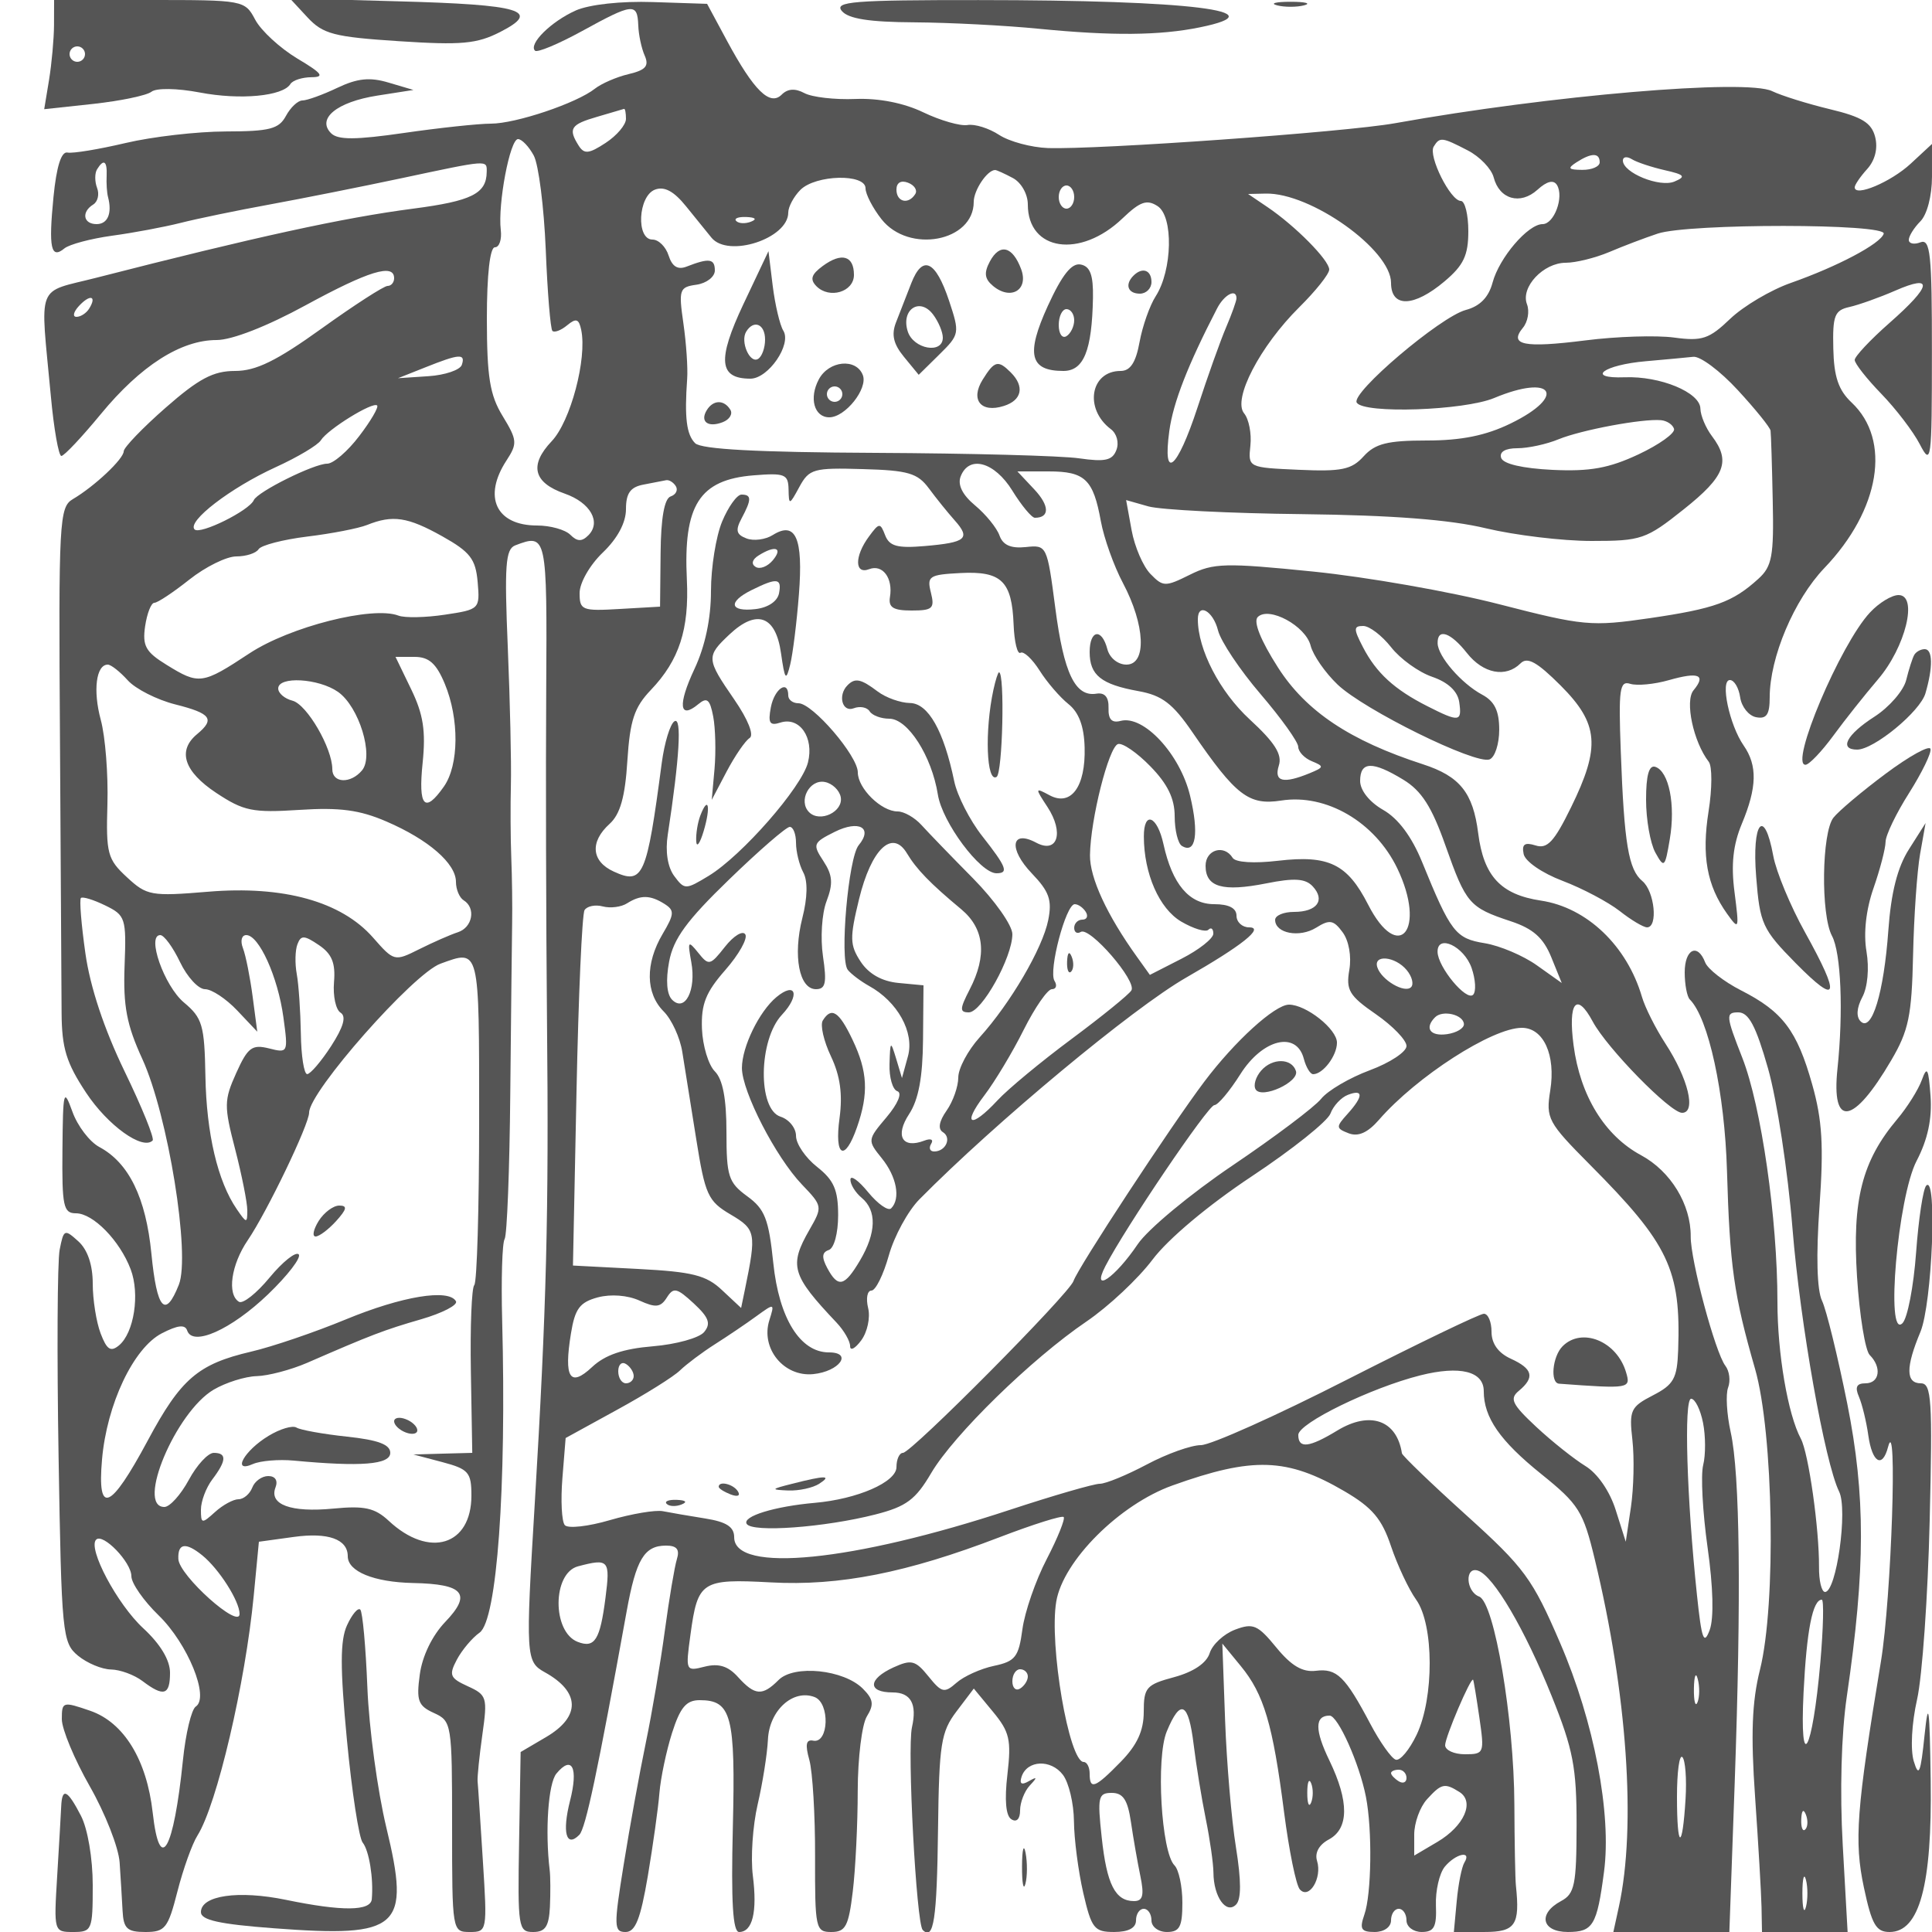 <svg xmlns="http://www.w3.org/2000/svg" version="1.0" width="250" height="250" viewBox="0 0 250 250" preserveAspectRatio="xMidYMid meet">
<g transform="translate(0,250) scale(0.01,-0.01)" fill="#555555" stroke="none">
<path d="M699 24675 c-1 -179 -30 -497 -64 -707 l-63 -381 639 69 c351 39 689 109 749 157 64 50 331 46 626 -10 523 -100 1075 -48 1172 110 30 48 152 87 273 88 175 1 138 50 -186 243 -222 134 -466 358 -542 500 -135 254 -149 256 -1370 256 l-1233 0 -1 -325z m401 -375 c0 -55 -45 -100 -100 -100 -55 0 -100 45 -100 100 0 55 45 100 100 100 55 0 100 -45 100 -100z"/>
<path d="M3978 24776 c202 -217 341 -254 1184 -309 811 -53 1009 -35 1312 120 536 275 276 353 -1324 396 l-1400 39 228 -246z"/>
<path d="M7450 24864 c-317 -141 -614 -434 -527 -520 28 -28 300 85 605 252 662 364 719 370 731 79 4 -124 42 -302 84 -396 58 -133 12 -186 -209 -238 -156 -37 -351 -122 -434 -187 -235 -188 -1026 -454 -1348 -454 -160 0 -665 -54 -1122 -120 -629 -91 -858 -92 -946 -4 -189 189 76 405 599 487 l467 73 -321 95 c-244 73 -404 56 -665 -68 -189 -90 -392 -163 -451 -163 -58 0 -154 -90 -213 -200 -91 -169 -210 -200 -779 -201 -369 -1 -953 -68 -1298 -150 -345 -81 -682 -137 -750 -123 -80 16 -142 -180 -181 -576 -65 -660 -33 -808 142 -664 64 52 341 126 616 164 275 37 673 112 884 165 211 54 728 161 1150 238 421 77 1194 231 1716 342 1128 240 1100 238 1098 80 -3 -281 -195 -376 -953 -475 -900 -117 -2043 -367 -4095 -893 -794 -204 -731 -39 -592 -1532 39 -426 101 -775 136 -775 36 0 265 244 510 541 516 627 1036 959 1499 959 198 0 652 177 1152 450 815 444 1145 545 1145 350 0 -55 -38 -100 -85 -100 -47 0 -430 -247 -852 -550 -585 -420 -850 -550 -1122 -550 -281 0 -468 -99 -897 -475 -298 -261 -542 -515 -543 -564 -1 -100 -380 -456 -659 -620 -175 -103 -185 -280 -166 -3100 10 -1645 20 -3242 21 -3549 3 -456 61 -645 318 -1033 280 -423 731 -747 860 -617 26 26 -137 429 -363 895 -265 548 -445 1089 -507 1527 -53 373 -79 695 -58 716 21 21 162 -22 314 -96 263 -128 275 -163 251 -784 -19 -518 27 -762 230 -1204 332 -726 625 -2536 472 -2921 -176 -443 -284 -321 -355 404 -71 723 -292 1175 -674 1379 -125 67 -282 272 -348 457 -113 312 -122 278 -129 -490 -7 -735 12 -825 175 -825 222 0 567 -353 708 -725 121 -320 44 -821 -151 -984 -108 -89 -158 -56 -238 155 -56 147 -102 437 -102 645 0 242 -67 439 -187 547 -178 161 -189 156 -241 -109 -30 -154 -36 -1359 -14 -2679 38 -2299 49 -2407 252 -2575 117 -96 308 -176 426 -178 118 -2 301 -69 408 -150 275 -208 356 -184 356 108 0 163 -125 371 -346 575 -337 311 -722 1035 -610 1147 88 89 456 -292 456 -473 0 -91 159 -319 353 -507 376 -365 661 -1062 480 -1180 -56 -37 -131 -349 -166 -695 -120 -1174 -300 -1487 -391 -678 -77 685 -373 1167 -807 1318 -357 123 -369 120 -369 -108 0 -129 163 -520 362 -869 199 -349 373 -792 386 -985 13 -192 30 -474 38 -625 12 -231 59 -275 295 -275 256 0 293 48 415 525 74 289 190 615 260 725 251 400 618 1966 727 3100 l67 700 450 62 c446 62 700 -29 700 -250 0 -197 338 -335 844 -346 659 -13 765 -141 417 -504 -169 -177 -297 -442 -329 -680 -46 -339 -22 -405 183 -498 230 -105 235 -136 235 -1470 0 -1353 2 -1363 228 -1364 226 0 228 11 170 925 -32 509 -62 970 -68 1025 -5 55 23 328 62 606 68 479 58 512 -189 624 -232 106 -247 144 -141 345 66 124 198 281 294 349 225 160 349 1871 292 4039 -14 529 0 1004 32 1054 31 51 64 900 73 1888 10 987 20 1975 24 2195 4 220 -1 603 -11 850 -10 248 -12 675 -5 950 7 275 -11 1070 -40 1768 -45 1066 -30 1276 96 1325 408 156 413 134 401 -1868 -7 -1059 -2 -2982 10 -4275 25 -2512 -6 -3714 -158 -6250 -120 -1986 -116 -2053 130 -2189 458 -254 466 -573 19 -837 l-332 -195 -20 -1165 c-19 -1107 -10 -1164 182 -1164 157 0 204 71 217 325 8 179 7 393 -3 475 -61 507 -19 1123 87 1250 202 244 286 77 176 -353 -104 -410 -49 -611 120 -440 82 82 236 811 613 2893 122 674 228 850 510 850 139 0 179 -50 140 -175 -30 -96 -100 -512 -156 -925 -55 -412 -166 -1065 -246 -1450 -80 -385 -209 -1094 -286 -1575 -130 -804 -128 -875 24 -875 127 0 193 167 288 725 67 399 135 883 150 1075 16 193 89 541 163 775 106 332 184 425 358 425 412 0 464 -199 429 -1645 -24 -969 0 -1355 81 -1355 174 0 237 259 178 727 -30 233 -2 648 62 923 64 275 124 652 133 839 17 378 324 658 604 551 201 -77 184 -605 -18 -564 -93 18 -106 -50 -50 -250 42 -152 76 -715 74 -1251 -2 -930 7 -975 211 -975 184 0 223 75 277 525 35 289 64 874 64 1301 1 427 54 861 119 965 94 152 84 221 -53 358 -247 247 -889 313 -1090 112 -210 -210 -306 -203 -524 37 -128 143 -250 181 -431 136 -248 -63 -250 -58 -185 416 94 690 143 722 1038 674 891 -49 1762 124 2963 585 433 166 805 283 828 261 22 -23 -76 -268 -219 -544 -144 -276 -285 -685 -315 -909 -48 -358 -92 -415 -367 -473 -172 -36 -391 -135 -486 -219 -157 -138 -191 -130 -363 83 -168 208 -221 221 -452 116 -332 -152 -338 -324 -12 -324 236 0 319 -149 251 -450 -64 -286 56 -2540 139 -2624 142 -141 184 137 198 1298 14 1111 38 1264 239 1530 l224 296 247 -299 c217 -262 240 -364 188 -812 -39 -332 -21 -537 52 -581 67 -42 112 4 112 116 0 102 56 247 125 321 101 108 98 119 -13 56 -94 -54 -123 -34 -92 60 72 214 379 227 534 23 77 -101 141 -372 143 -601 2 -230 56 -646 120 -925 107 -463 142 -508 400 -508 185 0 283 52 283 150 0 83 45 150 100 150 55 0 100 -67 100 -150 0 -83 89 -150 200 -150 165 0 200 67 200 380 0 209 -46 426 -102 482 -171 171 -242 1391 -100 1733 178 430 281 380 348 -170 32 -261 102 -692 156 -958 54 -265 99 -580 100 -700 2 -310 164 -541 292 -413 69 69 69 307 -1 743 -57 353 -120 1090 -140 1638 l-36 997 239 -291 c299 -364 414 -751 560 -1891 64 -495 155 -945 204 -999 120 -135 291 148 223 368 -33 105 25 210 152 278 261 140 264 491 8 1021 -192 396 -191 582 2 582 108 0 385 -618 470 -1050 84 -426 73 -1260 -20 -1525 -65 -187 -43 -225 133 -225 122 0 212 64 212 150 0 83 45 150 100 150 55 0 100 -67 100 -150 0 -83 89 -150 197 -150 160 0 195 64 184 345 -7 190 45 415 115 500 142 171 353 215 253 53 -34 -55 -79 -280 -99 -500 l-37 -398 394 0 c403 0 463 89 409 600 -9 83 -18 555 -20 1050 -4 1108 -259 2614 -455 2690 -174 66 -189 393 -16 336 200 -66 608 -761 955 -1626 277 -688 322 -922 321 -1671 -1 -769 -25 -885 -201 -979 -304 -163 -251 -400 89 -400 325 0 376 85 467 778 100 751 -128 1943 -567 2960 -359 835 -462 975 -1216 1656 -453 409 -827 769 -832 800 -66 430 -412 552 -836 295 -365 -222 -505 -238 -505 -57 0 151 943 611 1580 771 514 129 820 52 820 -205 0 -340 209 -642 745 -1073 484 -390 542 -481 691 -1100 420 -1737 540 -3459 312 -4500 l-71 -325 751 0 750 0 69 1925 c86 2425 68 4006 -52 4544 -51 231 -66 490 -33 576 33 87 17 213 -35 281 -131 170 -452 1366 -449 1674 3 415 -259 844 -642 1051 -471 253 -788 769 -874 1424 -73 557 39 696 248 306 185 -345 1003 -1181 1156 -1181 187 0 80 444 -218 900 -125 193 -261 463 -301 600 -194 662 -713 1157 -1307 1246 -520 78 -741 316 -812 871 -66 525 -237 738 -715 893 -944 306 -1513 685 -1876 1253 -224 350 -321 593 -262 652 144 144 621 -114 685 -371 31 -122 187 -348 347 -501 342 -328 1786 -1039 1968 -970 69 27 125 199 125 384 0 244 -60 368 -221 454 -268 144 -571 493 -576 664 -5 201 167 144 379 -125 210 -267 504 -324 694 -134 88 88 214 18 520 -288 492 -493 518 -792 133 -1576 -218 -445 -307 -541 -459 -492 -140 44 -180 16 -154 -111 19 -95 239 -247 503 -347 258 -98 590 -274 739 -390 148 -117 308 -212 355 -212 145 0 97 467 -60 598 -180 149 -236 479 -280 1678 -30 808 -15 919 123 875 87 -27 312 -6 500 48 386 110 485 69 318 -132 -114 -138 -2 -666 197 -924 46 -58 45 -347 -2 -642 -91 -575 -22 -958 238 -1323 157 -219 160 -209 98 276 -47 359 -19 614 95 887 196 470 203 753 23 1012 -185 266 -307 847 -178 847 56 0 115 -101 133 -224 18 -123 111 -239 207 -257 134 -26 175 34 175 256 0 518 316 1265 708 1675 721 753 869 1655 352 2141 -170 160 -229 332 -237 700 -10 425 17 494 208 536 120 27 388 122 594 212 501 219 473 64 -75 -418 -248 -218 -450 -434 -450 -479 0 -46 155 -243 344 -438 189 -195 414 -489 499 -654 147 -284 156 -220 156 1186 1 1279 -20 1477 -149 1428 -82 -32 -150 -17 -150 32 0 49 68 157 150 240 86 86 150 330 150 576 l0 425 -275 -255 c-257 -238 -725 -435 -725 -306 0 32 73 139 162 237 101 112 140 267 103 413 -47 185 -170 261 -587 361 -290 70 -626 175 -746 233 -332 162 -2869 -54 -4882 -415 -641 -115 -3839 -343 -4491 -321 -215 8 -498 84 -630 170 -131 86 -315 144 -409 128 -93 -16 -350 58 -570 163 -252 122 -578 186 -881 174 -265 -11 -562 23 -660 76 -120 64 -216 58 -294 -20 -152 -152 -360 53 -706 694 l-259 481 -700 23 c-415 14 -822 -31 -1000 -109z m650 -1402 c0 -77 -118 -216 -263 -311 -216 -142 -277 -148 -348 -37 -140 221 -106 275 236 374 179 52 336 98 350 103 14 5 25 -53 25 -129z m-1193 -475 c63 -118 132 -666 155 -1218 22 -552 61 -1025 86 -1051 26 -25 112 7 191 73 116 96 152 84 182 -61 77 -371 -138 -1182 -382 -1439 -294 -310 -238 -537 170 -679 331 -116 474 -369 304 -539 -84 -84 -144 -82 -233 7 -66 66 -259 120 -430 120 -531 0 -705 370 -395 843 142 218 138 263 -50 572 -167 273 -204 505 -205 1260 0 573 40 925 104 925 57 0 91 101 76 225 -40 336 119 1175 223 1175 49 0 141 -96 204 -213z m12085 67 c156 -80 307 -238 336 -349 74 -285 344 -361 566 -161 123 112 209 133 253 62 94 -153 -36 -506 -186 -506 -189 0 -561 -435 -647 -756 -51 -191 -163 -306 -347 -355 -330 -89 -1489 -1073 -1411 -1199 91 -147 1388 -103 1779 60 761 318 948 28 212 -330 -320 -156 -637 -220 -1084 -220 -509 0 -668 -40 -817 -204 -156 -173 -285 -200 -840 -175 -655 29 -656 29 -626 313 17 156 -20 343 -81 417 -152 183 205 869 713 1373 213 211 388 430 388 488 0 121 -440 566 -800 809 l-250 169 228 5 c583 13 1622 -727 1622 -1155 0 -324 295 -316 692 19 247 208 308 336 308 650 0 215 -44 391 -97 391 -134 0 -425 583 -351 703 78 127 106 124 440 -49z m1708 -154 c0 -55 -101 -99 -225 -98 -182 1 -196 20 -75 98 194 125 300 125 300 0z m841 -102 c258 -58 279 -83 127 -147 -190 -81 -668 113 -668 272 0 49 52 56 116 17 64 -40 255 -103 425 -142z m-20161 -73 c-5 -96 3 -220 18 -275 55 -211 -4 -350 -148 -350 -173 0 -200 157 -43 254 59 37 81 133 49 215 -31 82 -31 190 0 240 86 140 132 109 124 -84z m11727 -29 c108 -58 193 -208 193 -342 0 -603 679 -703 1225 -180 228 218 315 249 454 159 207 -134 192 -829 -24 -1166 -77 -119 -171 -386 -209 -592 -48 -266 -120 -375 -245 -375 -392 0 -475 -491 -127 -753 77 -57 109 -176 72 -270 -51 -135 -146 -156 -480 -108 -229 34 -1415 65 -2636 71 -1527 7 -2256 46 -2335 125 -112 112 -139 329 -103 835 10 138 -12 460 -49 716 -63 438 -52 469 170 500 130 19 237 102 237 184 0 154 -74 164 -366 50 -114 -44 -186 0 -232 143 -36 114 -130 207 -209 207 -214 0 -187 562 32 646 121 46 244 -19 402 -215 125 -154 274 -337 329 -406 216 -266 994 -12 994 324 0 75 71 207 157 294 198 197 843 213 843 20 0 -75 93 -255 207 -400 353 -448 1193 -290 1193 224 0 152 175 413 277 413 20 0 123 -47 230 -104z m-1263 -206 c-88 -142 -244 -105 -244 57 0 89 59 124 149 89 83 -31 125 -97 95 -146z m2056 -40 c0 -82 -45 -150 -100 -150 -55 0 -100 68 -100 150 0 83 45 150 100 150 55 0 100 -67 100 -150z m-4181 -318 c-72 -29 -159 -26 -192 8 -33 33 26 56 131 52 117 -5 141 -28 61 -60z m14656 -157 c-43 -130 -597 -423 -1199 -635 -261 -91 -615 -301 -787 -465 -273 -262 -364 -292 -726 -243 -227 31 -744 15 -1150 -37 -794 -100 -991 -60 -807 163 64 77 88 214 53 305 -85 221 212 537 503 537 127 0 379 62 560 138 180 77 463 184 628 239 401 134 2970 132 2925 -2z m-23221 -968 c-36 -59 -110 -107 -164 -107 -54 0 -40 63 31 140 144 156 236 133 133 -33z m14846 133 c0 -33 -60 -202 -134 -375 -74 -173 -241 -641 -371 -1040 -263 -802 -454 -960 -364 -300 51 369 240 853 618 1584 93 180 251 262 251 131z m-10024 -861 c-22 -66 -217 -133 -433 -147 l-393 -26 350 139 c445 178 526 184 476 34z m16511 -327 c227 -246 418 -482 424 -525 6 -42 19 -450 28 -905 16 -718 -9 -852 -186 -1012 -332 -302 -565 -386 -1405 -509 -758 -110 -856 -101 -1948 180 -632 163 -1716 353 -2408 423 -1138 115 -1290 111 -1595 -41 -318 -158 -347 -158 -510 10 -95 97 -205 352 -244 566 l-71 390 289 -82 c159 -44 1054 -90 1989 -100 1168 -14 1913 -71 2381 -184 375 -89 988 -163 1362 -163 646 0 707 21 1194 409 536 426 612 622 366 947 -81 107 -148 267 -150 357 -4 209 -519 423 -980 405 -513 -19 -274 161 277 208 248 22 523 47 612 57 90 9 348 -184 575 -431z m-17839 -595 c-149 -197 -336 -357 -414 -357 -171 0 -902 -363 -950 -472 -60 -136 -695 -450 -766 -379 -102 103 464 538 1048 805 283 129 547 286 586 349 87 141 674 504 728 450 22 -22 -82 -200 -232 -396z m17014 93 c16 -55 -191 -203 -461 -330 -382 -179 -628 -223 -1113 -200 -386 19 -638 77 -663 155 -26 78 53 125 210 125 139 0 379 52 533 116 297 121 1083 268 1324 247 78 -7 154 -58 170 -113z m-9642 -770 c93 -126 243 -312 333 -413 210 -236 150 -287 -389 -333 -352 -30 -455 -2 -510 139 -64 166 -77 165 -211 -17 -188 -255 -185 -494 4 -421 174 67 310 -115 269 -360 -22 -135 42 -175 280 -175 272 0 301 27 250 231 -54 213 -24 233 383 254 530 27 665 -104 687 -666 9 -226 49 -390 89 -366 40 25 151 -78 247 -229 95 -151 263 -346 373 -434 136 -108 203 -289 210 -562 14 -508 -176 -767 -453 -619 -190 102 -191 97 -28 -151 218 -333 130 -610 -146 -462 -326 174 -361 -80 -55 -399 224 -234 263 -344 211 -603 -73 -366 -490 -1078 -889 -1519 -151 -168 -275 -400 -275 -518 0 -117 -68 -310 -151 -428 -98 -139 -115 -238 -48 -279 117 -73 37 -250 -113 -250 -55 0 -72 44 -39 99 35 56 -4 74 -89 41 -285 -109 -382 61 -196 344 122 187 176 475 180 966 l6 700 -327 31 c-213 21 -382 117 -486 275 -141 215 -143 307 -21 809 158 648 430 909 619 594 125 -208 301 -390 705 -726 299 -250 335 -598 107 -1038 -129 -251 -131 -295 -10 -295 167 0 563 712 563 1012 0 114 -229 438 -509 722 -281 284 -581 595 -668 691 -87 96 -225 175 -308 175 -211 0 -515 298 -515 506 0 213 -585 894 -768 894 -73 0 -132 45 -132 100 0 210 -179 88 -225 -152 -39 -205 -15 -243 124 -198 248 79 437 -194 356 -516 -81 -322 -854 -1205 -1284 -1467 -300 -182 -313 -182 -447 -2 -85 115 -117 317 -83 535 152 991 184 1527 87 1467 -56 -34 -130 -278 -165 -540 -195 -1475 -240 -1579 -621 -1405 -290 132 -312 384 -53 618 136 124 200 347 229 814 34 525 89 693 305 919 366 384 496 784 465 1427 -47 964 162 1292 861 1349 407 33 451 15 455 -181 4 -209 10 -208 140 32 127 233 184 249 821 230 586 -16 709 -52 855 -250z m1080 -30 c119 -192 250 -350 291 -350 194 0 191 156 -8 368 l-218 232 405 0 c470 0 577 -103 675 -645 40 -218 168 -578 286 -800 288 -544 310 -1055 45 -1055 -111 0 -217 86 -247 200 -72 277 -229 251 -229 -38 0 -299 149 -418 631 -505 306 -55 444 -160 700 -534 562 -820 728 -947 1148 -882 582 91 1212 -277 1501 -876 383 -795 19 -1246 -378 -468 -268 524 -509 641 -1162 565 -314 -37 -553 -22 -590 38 -110 177 -350 106 -350 -103 0 -276 219 -340 785 -228 365 73 506 63 601 -38 167 -180 56 -331 -242 -331 -134 0 -244 -46 -244 -103 0 -175 316 -235 531 -101 174 109 225 100 342 -59 81 -109 117 -312 87 -487 -45 -262 -2 -335 344 -574 218 -151 396 -336 396 -411 0 -76 -214 -217 -475 -314 -261 -97 -545 -263 -630 -370 -85 -106 -601 -494 -1146 -862 -545 -368 -1097 -826 -1227 -1019 -294 -436 -606 -648 -419 -285 254 493 1331 2085 1411 2085 46 0 197 180 336 400 288 456 726 563 821 200 29 -110 83 -200 121 -200 127 0 308 239 308 408 0 176 -399 492 -621 492 -183 -1 -703 -474 -1098 -1000 -430 -571 -1636 -2409 -1690 -2576 -54 -164 -2098 -2224 -2207 -2224 -46 0 -84 -83 -84 -184 0 -194 -505 -415 -1060 -463 -519 -46 -938 -175 -878 -272 71 -115 1009 -46 1666 122 399 102 519 191 721 535 292 496 1300 1480 2010 1962 284 193 668 553 854 800 202 269 720 704 1287 1080 522 346 979 711 1016 811 37 100 139 209 226 242 203 78 201 -19 -6 -248 -152 -168 -150 -186 16 -250 123 -47 246 8 390 173 486 560 1467 1192 1850 1192 281 0 441 -352 368 -810 -58 -363 -32 -412 514 -962 1021 -1026 1178 -1358 1141 -2400 -13 -365 -57 -445 -327 -584 -289 -149 -309 -193 -265 -578 26 -230 17 -619 -19 -867 l-67 -449 -130 410 c-77 245 -236 475 -393 570 -145 89 -431 316 -635 506 -315 294 -349 365 -225 467 209 174 181 285 -104 415 -163 74 -250 196 -250 348 0 129 -44 234 -99 234 -54 0 -848 -383 -1766 -850 -917 -468 -1770 -850 -1896 -850 -125 0 -440 -112 -699 -250 -258 -137 -532 -250 -609 -250 -76 0 -598 -151 -1160 -336 -2037 -672 -3571 -825 -3571 -357 0 135 -99 200 -375 244 -206 33 -452 75 -547 94 -95 19 -403 -33 -685 -115 -282 -83 -545 -112 -585 -65 -40 47 -54 319 -31 606 l42 521 665 365 c366 200 734 430 816 511 83 80 285 232 450 337 165 105 407 268 538 364 234 170 237 169 167 -53 -115 -364 187 -735 568 -697 339 34 517 281 203 281 -372 0 -646 440 -720 1157 -59 569 -109 698 -338 864 -242 177 -268 257 -268 830 0 432 -48 683 -150 785 -83 83 -158 331 -167 551 -12 320 49 473 303 762 175 200 291 407 258 460 -33 54 -151 -18 -263 -160 -192 -244 -210 -248 -346 -78 -132 164 -140 153 -90 -121 66 -363 -82 -653 -248 -487 -70 70 -84 253 -39 493 55 297 229 534 776 1063 387 375 740 681 785 681 45 0 81 -93 81 -207 0 -113 42 -285 94 -382 60 -111 55 -327 -12 -590 -124 -490 -41 -921 176 -921 125 0 142 81 91 425 -35 236 -15 554 46 713 87 229 79 337 -40 519 -143 218 -136 238 146 379 314 156 498 54 310 -173 -134 -161 -249 -1479 -141 -1613 44 -55 168 -148 275 -208 369 -203 588 -599 504 -908 l-78 -284 -75 250 c-72 237 -77 234 -86 -67 -6 -174 40 -333 101 -353 66 -22 9 -160 -139 -336 -249 -295 -249 -300 -62 -532 193 -238 246 -523 121 -648 -38 -38 -172 56 -297 208 -125 153 -228 227 -230 165 -2 -62 64 -169 146 -237 197 -164 190 -452 -22 -810 -201 -340 -284 -359 -424 -98 -74 139 -69 203 20 233 69 23 121 217 121 450 0 328 -55 454 -272 625 -150 118 -273 298 -273 401 0 102 -90 214 -200 249 -298 95 -286 995 17 1318 239 255 182 439 -71 229 -223 -186 -446 -644 -446 -917 1 -305 438 -1154 777 -1508 267 -279 268 -287 97 -585 -267 -466 -232 -586 351 -1202 96 -102 175 -239 175 -304 0 -66 65 -32 144 75 79 107 120 295 89 419 -30 124 -11 225 43 225 54 0 155 205 225 455 70 250 248 576 395 725 986 998 2764 2476 3454 2871 723 414 1017 649 813 649 -89 0 -163 68 -163 150 0 99 -99 150 -288 150 -325 0 -543 258 -657 776 -81 370 -255 437 -254 99 1 -481 199 -932 483 -1100 159 -93 317 -141 352 -106 35 36 64 13 64 -50 0 -63 -185 -209 -410 -324 l-411 -210 -164 229 c-392 545 -615 1028 -611 1321 6 462 242 1397 362 1437 57 19 246 -110 419 -288 223 -228 315 -417 315 -647 0 -179 42 -351 93 -383 180 -111 224 160 106 650 -129 537 -600 1045 -897 968 -116 -31 -163 19 -158 167 4 140 -48 202 -156 185 -275 -45 -423 262 -533 1110 -106 809 -109 816 -382 787 -192 -20 -296 25 -340 150 -35 98 -177 273 -315 388 -164 136 -229 267 -188 375 108 281 438 191 670 -184z m-4355 59 c31 -51 1 -110 -67 -133 -81 -27 -126 -279 -130 -734 l-7 -692 -521 -30 c-489 -29 -520 -16 -520 206 0 132 132 363 300 524 191 183 300 387 300 562 0 205 57 285 225 317 124 24 256 50 294 57 38 8 95 -27 126 -77z m-3023 -648 c362 -203 433 -294 459 -594 30 -348 24 -354 -424 -421 -250 -38 -521 -43 -601 -12 -334 128 -1407 -144 -1929 -489 -611 -403 -651 -408 -1073 -147 -270 166 -313 245 -276 500 25 166 78 302 120 302 41 0 244 135 452 300 208 165 481 300 608 300 127 0 256 42 288 93 31 51 315 125 631 164 315 38 663 106 773 150 332 133 525 104 972 -146z m10039 -1218 c35 -141 283 -512 551 -825 267 -312 487 -619 487 -682 1 -63 80 -147 176 -186 161 -66 159 -78 -25 -154 -345 -142 -468 -112 -402 98 46 143 -52 298 -377 597 -388 358 -671 904 -671 1296 0 218 197 110 261 -144z m2240 -218 c118 -151 358 -324 532 -383 204 -70 328 -186 349 -325 38 -260 2 -265 -412 -55 -427 216 -661 431 -833 763 -124 239 -123 275 3 275 80 0 242 -124 361 -275z m-12246 -472 c189 -453 185 -1052 -11 -1331 -249 -355 -334 -260 -275 308 42 410 9 626 -148 950 l-203 420 246 0 c186 0 281 -84 391 -347z m-4102 44 c101 -112 378 -252 615 -312 464 -117 517 -190 282 -385 -258 -214 -169 -484 248 -760 355 -235 470 -259 1075 -220 522 34 780 0 1127 -150 545 -235 900 -543 900 -782 0 -97 45 -204 100 -238 161 -99 115 -351 -75 -413 -96 -31 -321 -130 -499 -219 -322 -161 -327 -160 -600 151 -410 466 -1159 674 -2134 592 -737 -61 -792 -51 -1050 188 -251 232 -271 306 -252 947 11 382 -27 872 -86 1089 -103 381 -60 715 91 715 41 0 157 -91 258 -203z m2721 -150 c272 -191 467 -827 311 -1015 -147 -177 -385 -168 -385 15 0 272 -328 837 -515 886 -102 26 -185 97 -185 158 0 162 522 132 774 -44z m13786 -1137 c235 -143 368 -351 545 -854 266 -751 307 -799 844 -977 290 -96 422 -214 524 -464 l136 -335 -321 228 c-176 126 -481 255 -676 287 -378 61 -440 142 -812 1055 -133 325 -308 560 -502 670 -178 102 -298 253 -298 375 0 255 160 259 560 15z m-7281 -224 c36 -189 -269 -336 -409 -196 -145 145 4 430 204 391 95 -18 188 -106 205 -195z m-2280 -1383 c131 -83 128 -131 -25 -389 -226 -383 -221 -767 14 -1002 103 -103 212 -339 241 -525 30 -185 111 -692 180 -1126 115 -723 152 -804 444 -976 329 -194 337 -238 186 -973 l-49 -237 -246 230 c-205 194 -382 238 -1088 275 l-842 44 46 2252 c25 1239 72 2295 104 2347 32 52 139 74 236 48 98 -26 239 -8 314 40 175 111 300 109 485 -8z m5451 -103 c34 -55 14 -100 -44 -100 -58 0 -106 -48 -106 -106 0 -58 38 -82 85 -53 116 72 729 -637 655 -757 -33 -54 -382 -337 -775 -629 -393 -292 -824 -649 -957 -793 -344 -371 -467 -326 -171 63 136 179 366 561 510 850 145 289 309 525 364 525 56 0 71 49 34 108 -80 130 147 992 262 992 45 0 109 -45 143 -100z m-11720 -650 c92 -192 237 -350 323 -350 86 0 273 -124 416 -275 l260 -275 -60 455 c-33 250 -89 531 -125 625 -37 95 -18 170 43 170 164 0 409 -541 480 -1063 63 -460 61 -466 -187 -403 -218 54 -274 13 -423 -318 -159 -353 -160 -426 -14 -988 86 -334 157 -689 157 -790 0 -170 -10 -169 -136 15 -247 358 -393 980 -406 1722 -12 661 -39 753 -278 953 -256 215 -487 872 -306 872 49 0 164 -157 256 -350z m1992 -258 c-15 -180 23 -358 85 -396 77 -48 38 -184 -122 -432 -129 -199 -269 -362 -310 -363 -41 0 -78 235 -82 524 -5 289 -28 636 -53 771 -25 135 -21 309 9 386 45 119 88 117 277 -11 169 -114 217 -233 196 -479z m14720 184 c52 -150 61 -306 20 -348 -88 -87 -456 358 -460 554 -4 236 341 74 440 -206z m-12842 -1959 c0 -1146 -28 -2112 -63 -2146 -34 -35 -54 -537 -44 -1117 l18 -1054 -380 -10 -381 -11 375 -99 c338 -90 375 -132 375 -433 0 -648 -547 -815 -1070 -326 -180 167 -313 197 -716 158 -551 -53 -835 51 -749 274 34 89 -3 147 -94 147 -82 0 -176 -67 -207 -150 -32 -82 -112 -150 -178 -150 -66 0 -203 -74 -303 -165 -171 -155 -183 -154 -183 30 0 108 66 284 147 391 185 244 190 344 19 344 -74 0 -219 -157 -323 -350 -104 -192 -246 -350 -316 -350 -370 0 147 1229 638 1518 157 92 407 171 557 175 149 4 441 81 650 171 838 365 998 426 1478 565 275 80 478 185 450 233 -94 165 -699 65 -1425 -235 -399 -165 -950 -353 -1225 -417 -689 -161 -910 -351 -1340 -1154 -482 -898 -653 -969 -590 -244 62 718 407 1445 774 1635 206 106 301 117 328 36 71 -212 569 11 1046 468 256 246 435 479 397 518 -39 38 -208 -97 -376 -300 -168 -204 -346 -345 -397 -314 -156 96 -101 480 113 795 251 369 795 1501 795 1653 0 271 1349 1800 1700 1927 510 185 500 225 500 -2013z m12002 1931 c70 -84 95 -184 57 -222 -83 -83 -382 92 -436 256 -57 171 230 145 379 -34z m741 -698 c4 -55 -94 -114 -218 -132 -219 -31 -296 78 -155 219 97 97 364 35 373 -87z m-9832 -3987 c-63 -76 -362 -159 -664 -184 -385 -32 -619 -112 -785 -268 -287 -269 -368 -142 -274 434 52 321 114 404 347 467 169 45 386 28 539 -41 211 -96 274 -89 355 39 86 136 129 126 348 -76 196 -182 225 -261 134 -371z m-911 -569 c0 -52 -45 -94 -100 -94 -55 0 -100 70 -100 156 0 86 45 128 100 94 55 -34 100 -104 100 -156z m13837 -604 c34 -170 35 -417 2 -548 -33 -132 -7 -611 57 -1066 73 -515 83 -917 27 -1069 -75 -200 -104 -121 -164 450 -133 1255 -171 2543 -76 2543 51 0 120 -139 154 -310z m-4641 -886 c361 -211 485 -357 604 -713 83 -246 229 -557 325 -691 231 -322 234 -1270 6 -1748 -94 -196 -215 -341 -271 -322 -56 19 -204 228 -329 465 -325 614 -433 719 -704 685 -172 -21 -317 64 -511 301 -241 294 -300 320 -535 231 -145 -55 -293 -192 -328 -304 -41 -129 -209 -242 -459 -310 -361 -97 -394 -134 -394 -448 0 -245 -85 -430 -297 -647 -334 -342 -403 -368 -403 -153 0 83 -35 150 -77 150 -190 0 -450 1519 -355 2077 89 527 819 1256 1503 1501 1042 374 1484 359 2225 -74z m-14780 -829 c218 -176 484 -594 484 -759 0 -204 -781 496 -792 709 -10 206 94 223 308 50z m5219 -550 c-70 -546 -139 -656 -359 -571 -333 128 -330 890 4 978 398 105 418 82 355 -407z m5465 -1019 c0 -52 -45 -122 -100 -156 -55 -34 -100 8 -100 94 0 86 45 156 100 156 55 0 100 -42 100 -94z m8666 -333 c-28 -68 -49 12 -47 177 3 165 25 220 50 123 26 -97 24 -232 -3 -300z m-2823 -198 c67 -461 62 -475 -187 -475 -141 0 -256 53 -256 117 0 105 332 883 362 847 7 -7 43 -228 81 -489z m2668 -1053 c-41 -676 -111 -659 -111 28 0 321 31 552 70 513 38 -38 57 -282 41 -541z m-3611 272 c0 -58 -45 -78 -100 -44 -55 34 -100 82 -100 106 0 24 45 44 100 44 55 0 100 -48 100 -106z m-1234 -319 c-28 -69 -50 -12 -50 125 0 138 22 194 50 125 28 -69 28 -181 0 -250z m1920 136 c199 -127 60 -440 -286 -645 l-300 -177 0 272 c0 151 74 356 165 456 187 206 229 215 421 94z m-4252 -386 c30 -206 85 -521 122 -700 52 -251 33 -325 -82 -325 -243 0 -353 216 -418 825 -57 523 -45 575 130 575 147 0 206 -90 248 -375z"/>
<path d="M12809 21617 c-79 -148 -69 -226 42 -318 229 -190 462 -51 363 217 -111 299 -277 340 -405 101z"/>
<path d="M9619 21063 c-340 -722 -317 -963 91 -963 232 0 537 444 426 621 -44 71 -106 332 -137 579 l-55 450 -325 -687z m281 -457 c0 -107 -40 -219 -90 -250 -107 -66 -234 224 -154 353 98 159 244 98 244 -103z"/>
<path d="M10646 21558 c-148 -109 -168 -173 -82 -261 168 -170 486 -75 486 146 0 249 -160 295 -404 115z"/>
<path d="M11791 21333 c-60 -156 -149 -382 -196 -503 -63 -160 -35 -281 104 -450 l189 -230 268 264 c262 258 264 275 125 694 -175 524 -344 601 -490 225z m409 -702 c0 -217 -381 -149 -454 81 -90 284 157 447 329 217 69 -92 125 -226 125 -298z"/>
<path d="M13559 21042 c-286 -626 -235 -842 201 -842 264 0 370 263 383 947 5 293 -36 406 -158 430 -117 24 -241 -131 -426 -535z m341 -186 c0 -79 -45 -172 -100 -206 -55 -34 -100 31 -100 144 0 113 45 206 100 206 55 0 100 -65 100 -144z"/>
<path d="M14667 21433 c-115 -115 -73 -233 83 -233 82 0 150 68 150 150 0 156 -118 198 -233 83z"/>
<path d="M10596 20092 c-130 -243 -61 -492 135 -492 207 0 502 371 434 546 -85 223 -439 189 -569 -54z m304 -192 c0 -55 -45 -100 -100 -100 -55 0 -100 45 -100 100 0 55 45 100 100 100 55 0 100 -45 100 -100z"/>
<path d="M12716 20088 c-163 -261 -24 -436 274 -341 234 74 271 252 90 433 -165 165 -211 153 -364 -92z"/>
<path d="M9146 19693 c-92 -149 15 -230 206 -156 88 34 133 107 98 162 -81 131 -221 129 -304 -6z"/>
<path d="M9345 18253 c-80 -191 -145 -596 -145 -901 0 -357 -76 -715 -213 -1007 -219 -466 -198 -662 49 -457 113 94 150 64 193 -160 29 -152 36 -457 17 -677 l-36 -401 194 369 c107 202 240 396 296 431 60 37 -20 239 -199 499 -363 527 -365 556 -60 843 352 330 597 241 665 -243 50 -349 65 -368 119 -149 34 138 85 547 113 910 57 727 -42 952 -338 767 -95 -60 -249 -80 -341 -44 -132 50 -145 105 -63 259 131 245 131 308 -1 308 -58 0 -170 -156 -250 -347z m656 -502 c-68 -82 -168 -121 -223 -87 -60 37 -46 95 36 147 216 137 322 103 187 -60z m80 -426 c-20 -106 -142 -188 -307 -207 -332 -38 -358 93 -49 246 329 163 393 156 356 -39z"/>
<path d="M12855 16075 c-115 -532 -91 -1209 41 -1128 78 49 108 1352 31 1353 -13 0 -45 -101 -72 -225z"/>
<path d="M10967 16133 c-129 -129 -69 -355 80 -298 81 31 173 13 206 -39 32 -53 147 -96 254 -96 240 0 549 -482 629 -982 57 -360 548 -1018 758 -1018 162 0 131 80 -184 481 -160 203 -323 522 -362 708 -136 656 -337 1011 -574 1014 -123 2 -311 69 -418 150 -216 163 -291 179 -389 80z"/>
<path d="M9062 14446 c-34 -89 -58 -237 -53 -329 4 -92 48 -34 96 128 95 316 61 472 -43 201z"/>
<path d="M10647 11795 c-36 -58 12 -267 106 -465 119 -252 152 -489 111 -795 -70 -506 67 -578 226 -120 152 437 138 720 -59 1132 -174 365 -272 429 -384 248z"/>
<path d="M16320 11147 c-72 -82 -104 -192 -72 -244 79 -128 569 97 521 239 -55 167 -305 170 -449 5z"/>
<path d="M20220 7580 c-132 -132 -164 -477 -45 -485 913 -67 929 -64 866 148 -119 402 -571 587 -821 337z"/>
<path d="M10250 5800 c-277 -70 -281 -77 -50 -87 138 -5 318 34 400 87 170 110 82 110 -350 0z"/>
<path d="M9300 5761 c0 -22 70 -66 155 -99 89 -34 129 -18 94 39 -58 95 -249 141 -249 60z"/>
<path d="M8627 5540 c33 -34 120 -37 192 -8 80 32 56 55 -61 60 -105 4 -164 -19 -131 -52z"/>
<path d="M13808 12558 c-4 -105 19 -164 52 -131 34 33 37 120 8 192 -32 80 -55 56 -60 -61z"/>
<path d="M4123 9200 c-68 -110 -86 -200 -39 -200 47 0 166 90 266 200 139 154 148 200 40 200 -78 0 -198 -90 -267 -200z"/>
<path d="M5100 6608 c0 -48 68 -113 150 -144 83 -32 150 -19 150 28 0 48 -67 113 -150 144 -82 32 -150 19 -150 -28z"/>
<path d="M3475 6420 c-318 -192 -480 -488 -201 -364 97 42 334 62 526 44 872 -82 1250 -52 1250 100 0 108 -156 167 -561 210 -308 33 -602 86 -652 117 -51 32 -214 -17 -362 -107z"/>
<path d="M10893 24858 c84 -101 356 -144 938 -147 450 -3 1179 -40 1619 -84 940 -92 1557 -87 2075 19 1033 210 -116 352 -2862 353 -1620 1 -1871 -19 -1770 -141z"/>
<path d="M16525 24931 c96 -25 254 -25 350 0 96 25 18 46 -175 46 -192 0 -271 -21 -175 -46z"/>
<path d="M24198 17075 c-385 -411 -1048 -1981 -834 -1971 47 2 208 171 358 375 149 204 410 532 578 729 358 417 523 1092 267 1092 -88 0 -254 -101 -369 -225z"/>
<path d="M24770 16525 c-23 -41 -70 -187 -104 -325 -34 -137 -220 -352 -414 -476 -357 -229 -459 -424 -221 -424 217 0 815 492 884 728 99 338 95 572 -9 572 -52 0 -113 -34 -136 -75z"/>
<path d="M24400 14988 c-302 -225 -606 -481 -675 -568 -152 -193 -166 -1257 -19 -1531 117 -219 148 -980 71 -1716 -82 -776 205 -731 696 108 225 383 265 576 282 1358 11 501 52 1091 91 1311 l71 400 -215 -339 c-149 -233 -232 -561 -267 -1050 -58 -809 -214 -1322 -359 -1177 -59 59 -51 175 22 313 69 127 91 374 54 592 -40 235 -6 540 91 818 85 244 155 513 156 598 0 86 138 372 306 636 167 265 291 520 275 569 -17 48 -277 -96 -580 -322z"/>
<path d="M21300 14652 c0 -256 54 -563 120 -684 114 -206 125 -196 187 173 76 446 -11 877 -187 936 -82 27 -120 -109 -120 -425z"/>
<path d="M22725 13652 c48 -608 80 -677 513 -1117 550 -557 585 -439 120 399 -189 339 -374 785 -412 991 -117 639 -279 439 -221 -273z"/>
<path d="M21800 12417 c0 -156 30 -314 66 -350 242 -242 452 -1209 481 -2217 36 -1234 89 -1610 363 -2562 239 -831 276 -3046 64 -3894 -104 -415 -120 -835 -63 -1650 42 -602 79 -1240 83 -1419 l6 -325 554 0 554 0 -63 1125 c-39 688 -19 1436 53 1925 242 1652 243 2598 5 3789 -123 611 -269 1209 -326 1329 -66 138 -78 586 -33 1217 56 789 36 1121 -94 1582 -197 699 -382 943 -920 1217 -223 114 -432 277 -465 362 -97 255 -265 174 -265 -129z m1078 -1242 c114 -399 257 -1332 317 -2075 100 -1231 419 -3026 603 -3401 115 -234 -35 -1299 -182 -1299 -45 0 -80 146 -78 325 3 494 -135 1470 -235 1658 -168 313 -303 1104 -303 1769 0 1082 -209 2533 -455 3161 -213 543 -217 587 -52 587 135 0 228 -174 385 -725z m677 -7688 c-102 -1165 -270 -1466 -217 -387 40 804 118 1200 236 1200 28 0 20 -366 -19 -813z m-195 -2160 c-33 -33 -56 26 -52 131 5 117 28 141 60 61 29 -72 26 -159 -8 -192z m9 -1002 c-25 -96 -46 -17 -46 175 0 193 21 271 46 175 25 -96 25 -254 0 -350z"/>
<path d="M24868 11024 c-45 -124 -188 -352 -318 -506 -456 -541 -584 -1046 -520 -2041 32 -498 106 -953 164 -1011 159 -159 128 -366 -55 -366 -115 0 -139 -49 -84 -175 41 -96 96 -321 121 -500 50 -353 182 -430 255 -150 125 478 44 -1952 -92 -2775 -317 -1917 -348 -2323 -220 -2925 102 -479 157 -575 332 -575 387 0 551 605 532 1959 -13 953 -29 1071 -79 591 -51 -496 -75 -555 -140 -340 -45 150 -27 491 43 800 67 297 140 1339 163 2315 38 1561 24 1775 -114 1775 -196 0 -198 206 -6 665 152 365 220 2038 76 1894 -41 -40 -100 -431 -132 -869 -32 -437 -111 -847 -176 -912 -222 -222 -61 1634 183 2101 144 276 201 544 180 838 -26 360 -45 395 -113 207z"/>
<path d="M4490 3968 c-89 -196 -90 -546 -1 -1480 64 -673 156 -1272 204 -1331 83 -102 142 -464 118 -732 -14 -156 -384 -159 -1110 -9 -616 127 -1101 57 -1101 -159 0 -103 240 -156 947 -209 1630 -123 1767 1 1452 1305 -113 470 -224 1284 -245 1809 -21 526 -62 980 -92 1010 -30 29 -107 -62 -172 -204z"/>
<path d="M792 1625 c-4 -96 -28 -501 -52 -900 -44 -720 -43 -725 208 -725 242 0 252 25 252 605 0 347 -65 731 -153 900 -174 337 -244 370 -255 120z"/>
<path d="M13225 850 c-1 -220 19 -322 44 -226 25 95 26 275 2 400 -24 124 -45 46 -46 -174z"/>
</g>
</svg>